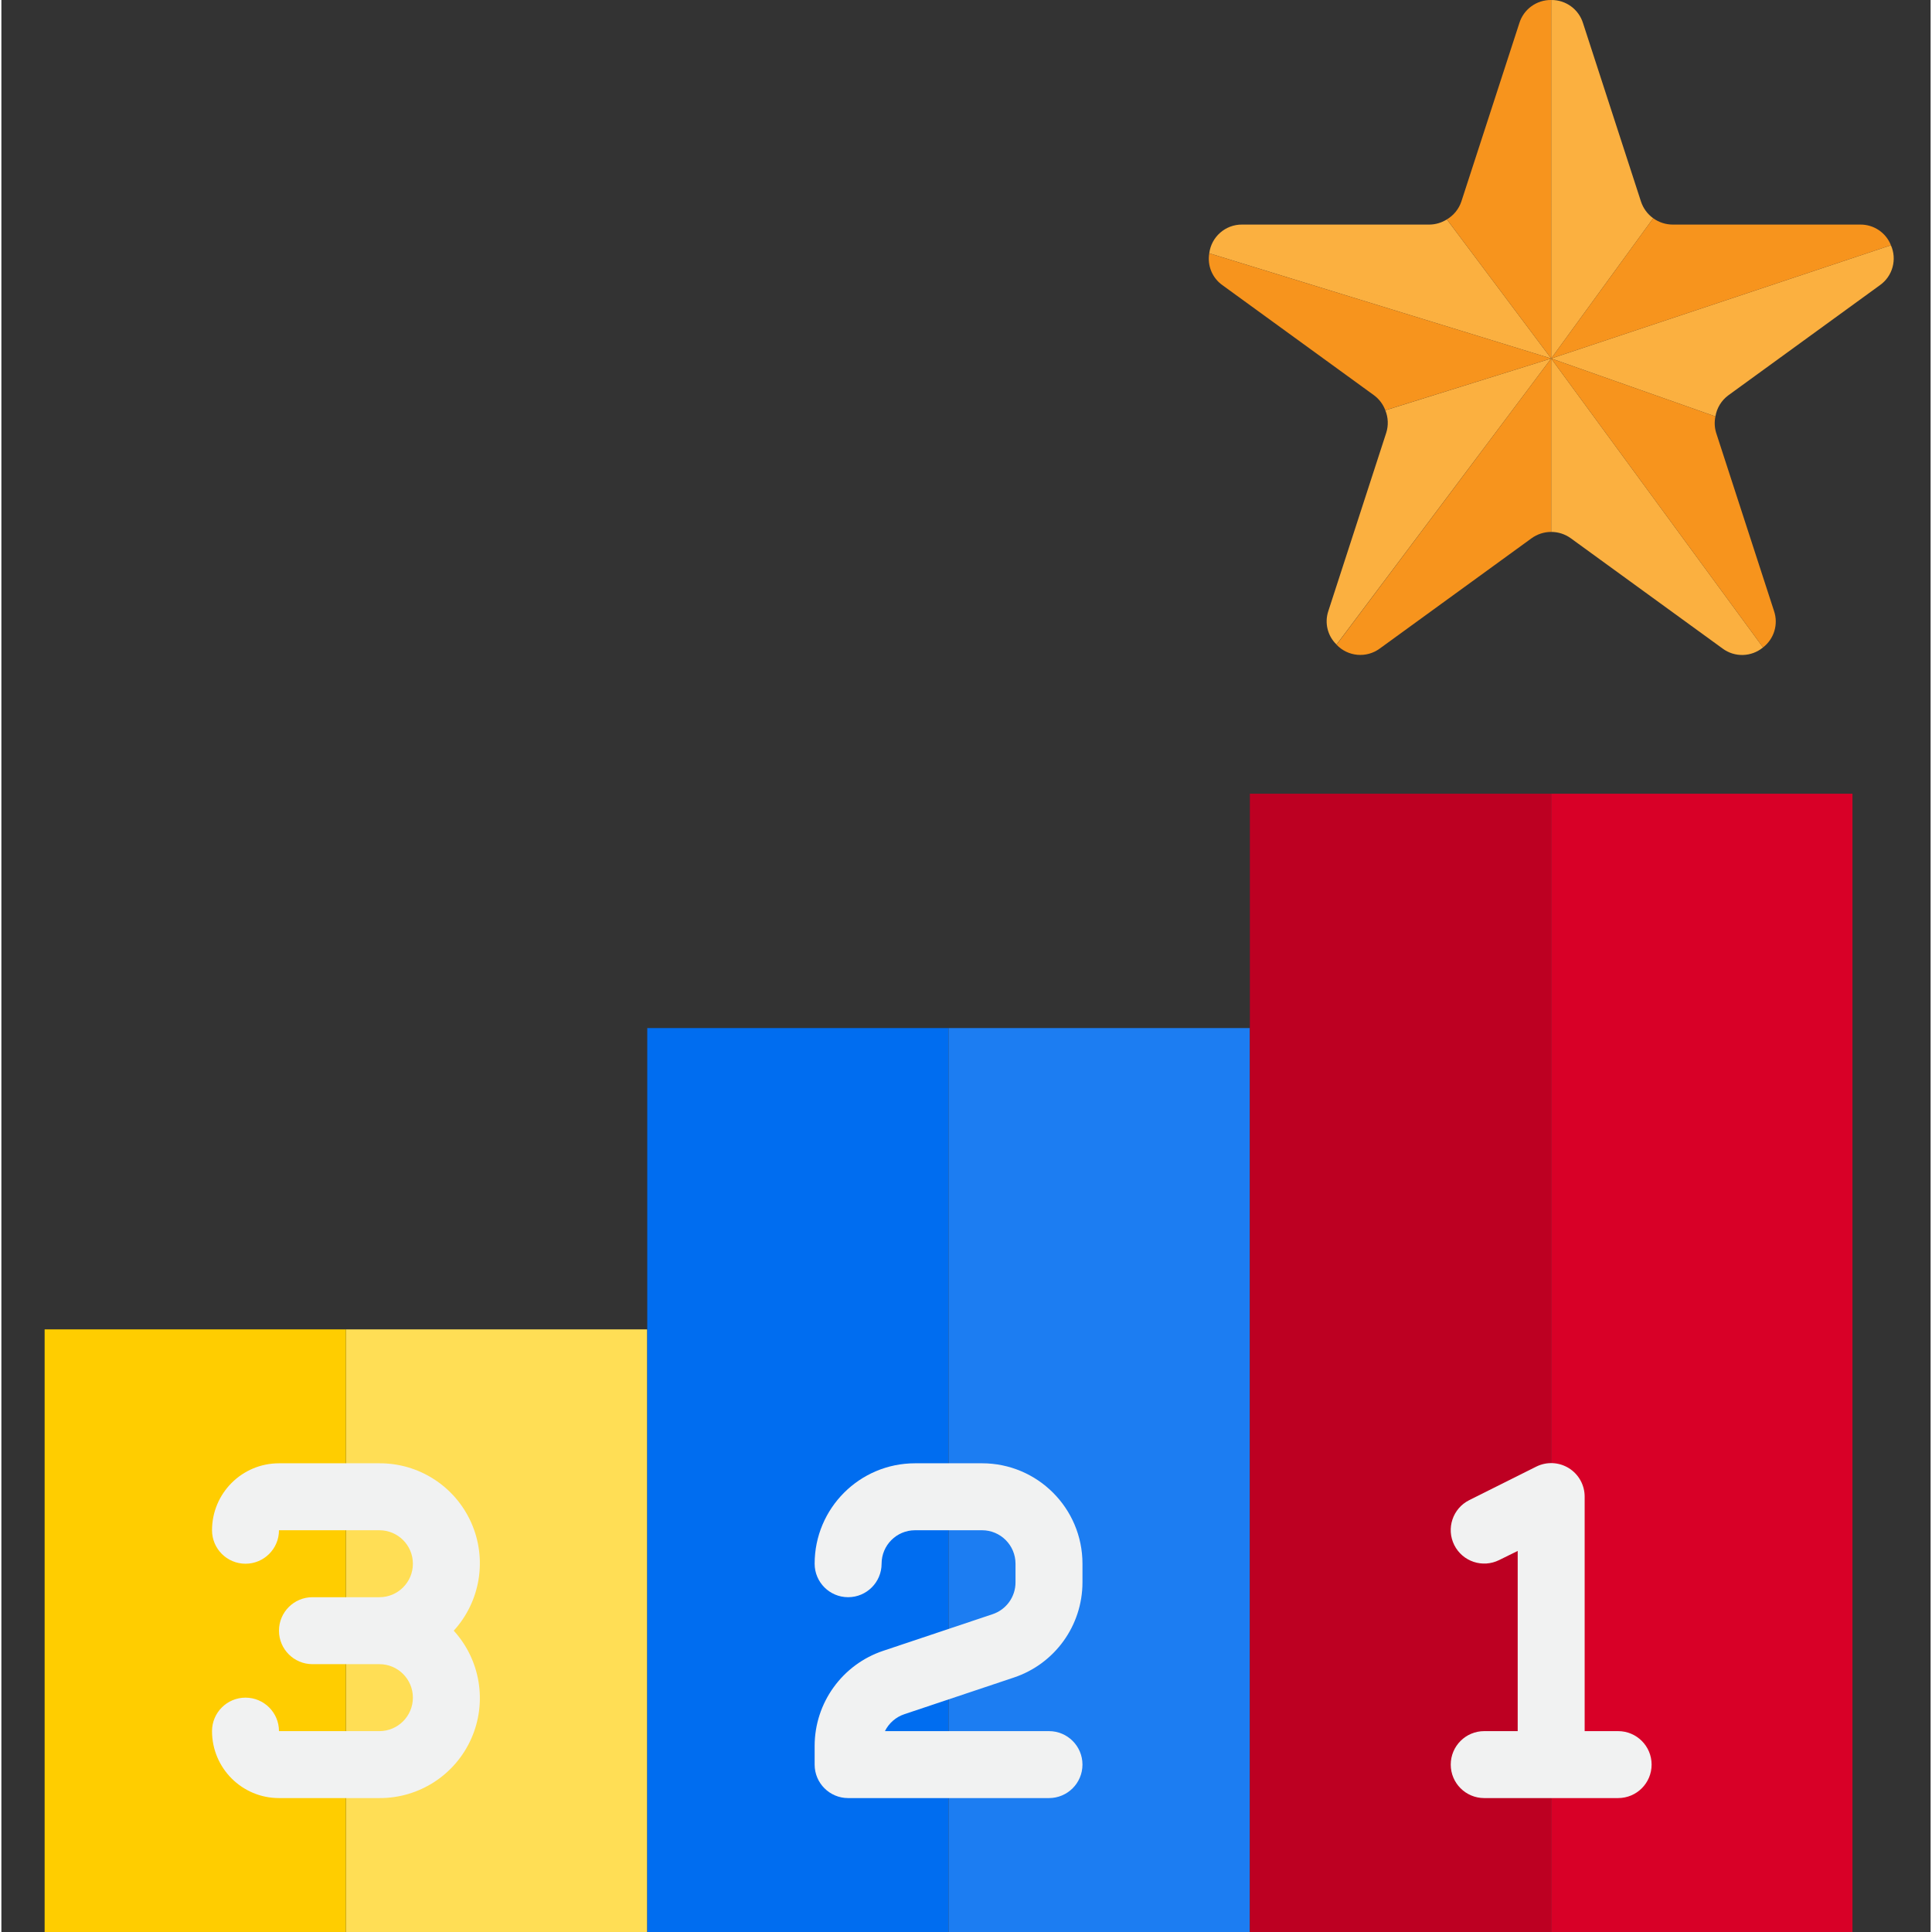 <svg height="461pt" viewBox="-10 0 461 461.665" width="461pt" xmlns="http://www.w3.org/2000/svg"><rect x="-10" y="0" width="461" height="461.665" fill="#333333" stroke="none"/><g fill="#fbb040"><path d="m384.715 52.152c-1.375-.988-2.398-2.391-2.926-4l-13.848-42.625c-1.031-3.324-4.129-5.574-7.609-5.527v85.664zm0 0"/><path d="m335.406 52.426c-1.238.789-2.672 1.219-4.137 1.238h-44.801c-3.977-.031-7.344 2.918-7.84 6.863l81.703 25.137zm0 0"/><path d="m399.582 99.512c.328-2.016 1.43-3.82 3.07-5.039l36.246-26.336c3.031-2.152 4.121-6.141 2.617-9.535l-81.184 27.062zm0 0"/></g><path d="m441.516 58.602c-1.18-3.008-4.09-4.969-7.32-4.938h-44.801c-1.68 0-3.316-.527-4.68-1.512l-24.383 33.512zm0 0" fill="#f7941d"/><path d="m360.332 0c-3.48-.047-6.578 2.203-7.609 5.527l-13.848 42.609c-.598 1.801-1.832 3.324-3.469 4.289l24.926 33.238zm0 0" fill="#f7941d"/><path d="m360.332 127.105c1.691 0 3.336.535 4.703 1.527l36.25 26.336c2.898 2.156 6.895 2.047 9.672-.266l-50.625-69.039zm0 0" fill="#fbb040"/><path d="m360.332 85.664 50.625 69.039c2.641-2.031 3.699-5.52 2.633-8.68l-13.84-42.605c-.387-1.266-.445-2.609-.168-3.906zm0 0" fill="#f7941d"/><path d="m320.699 98.047c.699 1.711.777 3.609.219 5.371l-13.84 42.605c-.945 2.824-.18 5.938 1.965 8l51.289-68.359zm0 0" fill="#fbb040"/><path d="m309.043 154.059c2.723 2.867 7.156 3.258 10.336.91l36.25-26.336c1.367-.992 3.012-1.527 4.703-1.527v-41.441zm0 0" fill="#f7941d"/><path d="m278.629 60.527c-.504 2.93.715 5.887 3.137 7.609l36.246 26.328c1.223.91 2.156 2.152 2.688 3.574l39.633-12.375zm0 0" fill="#f7941d"/><path d="m72.332 317.664h72v144h-72zm0 0" fill="#ffde55"/><path d="m.332 317.664h72v144h-72zm0 0" fill="#ffcd00"/><path d="m144.332 245.664v216h72v-216zm0 0" fill="#006df0"/><path d="m216.332 245.664h72v216h-72zm0 0" fill="#1c7df2"/><path d="m360.332 189.664h72v272h-72zm0 0" fill="#d80027"/><path d="m288.332 189.664v272h72v-272zm0 0" fill="#bd0022"/><path d="m80.332 349.664h-24c-8.836 0-16 7.164-16 16 0 4.418 3.582 8 8 8s8-3.582 8-8h24c4.418 0 8 3.582 8 8 0 4.418-3.582 8-8 8h-16c-4.418 0-8 3.582-8 8 0 4.418 3.582 8 8 8h16c4.418 0 8 3.582 8 8 0 4.418-3.582 8-8 8h-24c0-4.418-3.582-8-8-8s-8 3.582-8 8c0 8.836 7.164 16 16 16h24c9.484.043 18.098-5.527 21.945-14.199 3.852-8.668 2.207-18.793-4.184-25.801 6.391-7.008 8.035-17.133 4.184-25.801-3.848-8.668-12.461-14.242-21.945-14.199zm0 0" fill="#f1f2f2"/><path d="m205.805 409.609 26.121-8.746c9.785-3.262 16.391-12.41 16.406-22.727v-4.473c0-13.254-10.746-24-24-24h-16c-13.254 0-24 10.746-24 24 0 4.418 3.582 8 8 8s8-3.582 8-8c0-4.418 3.582-8 8-8h16c4.418 0 8 3.582 8 8v4.473c-.004 3.441-2.207 6.496-5.473 7.586l-26.117 8.742c-9.785 3.262-16.395 12.414-16.41 22.727v4.473c0 4.418 3.582 8 8 8h48c4.418 0 8-3.582 8-8 0-4.418-3.582-8-8-8h-39.199c.949-1.922 2.633-3.383 4.672-4.055zm0 0" fill="#f1f2f2"/><path d="m344.332 413.664c-4.418 0-8 3.582-8 8 0 4.418 3.582 8 8 8h32c4.418 0 8-3.582 8-8 0-4.418-3.582-8-8-8h-8v-56c.016-2.781-1.414-5.367-3.773-6.836-2.363-1.469-5.316-1.605-7.801-.363l-16 8c-3.957 1.977-5.559 6.781-3.586 10.734 1.977 3.957 6.781 5.559 10.738 3.586l4.422-2.176v43.055zm0 0" fill="#f1f2f2"/></svg>